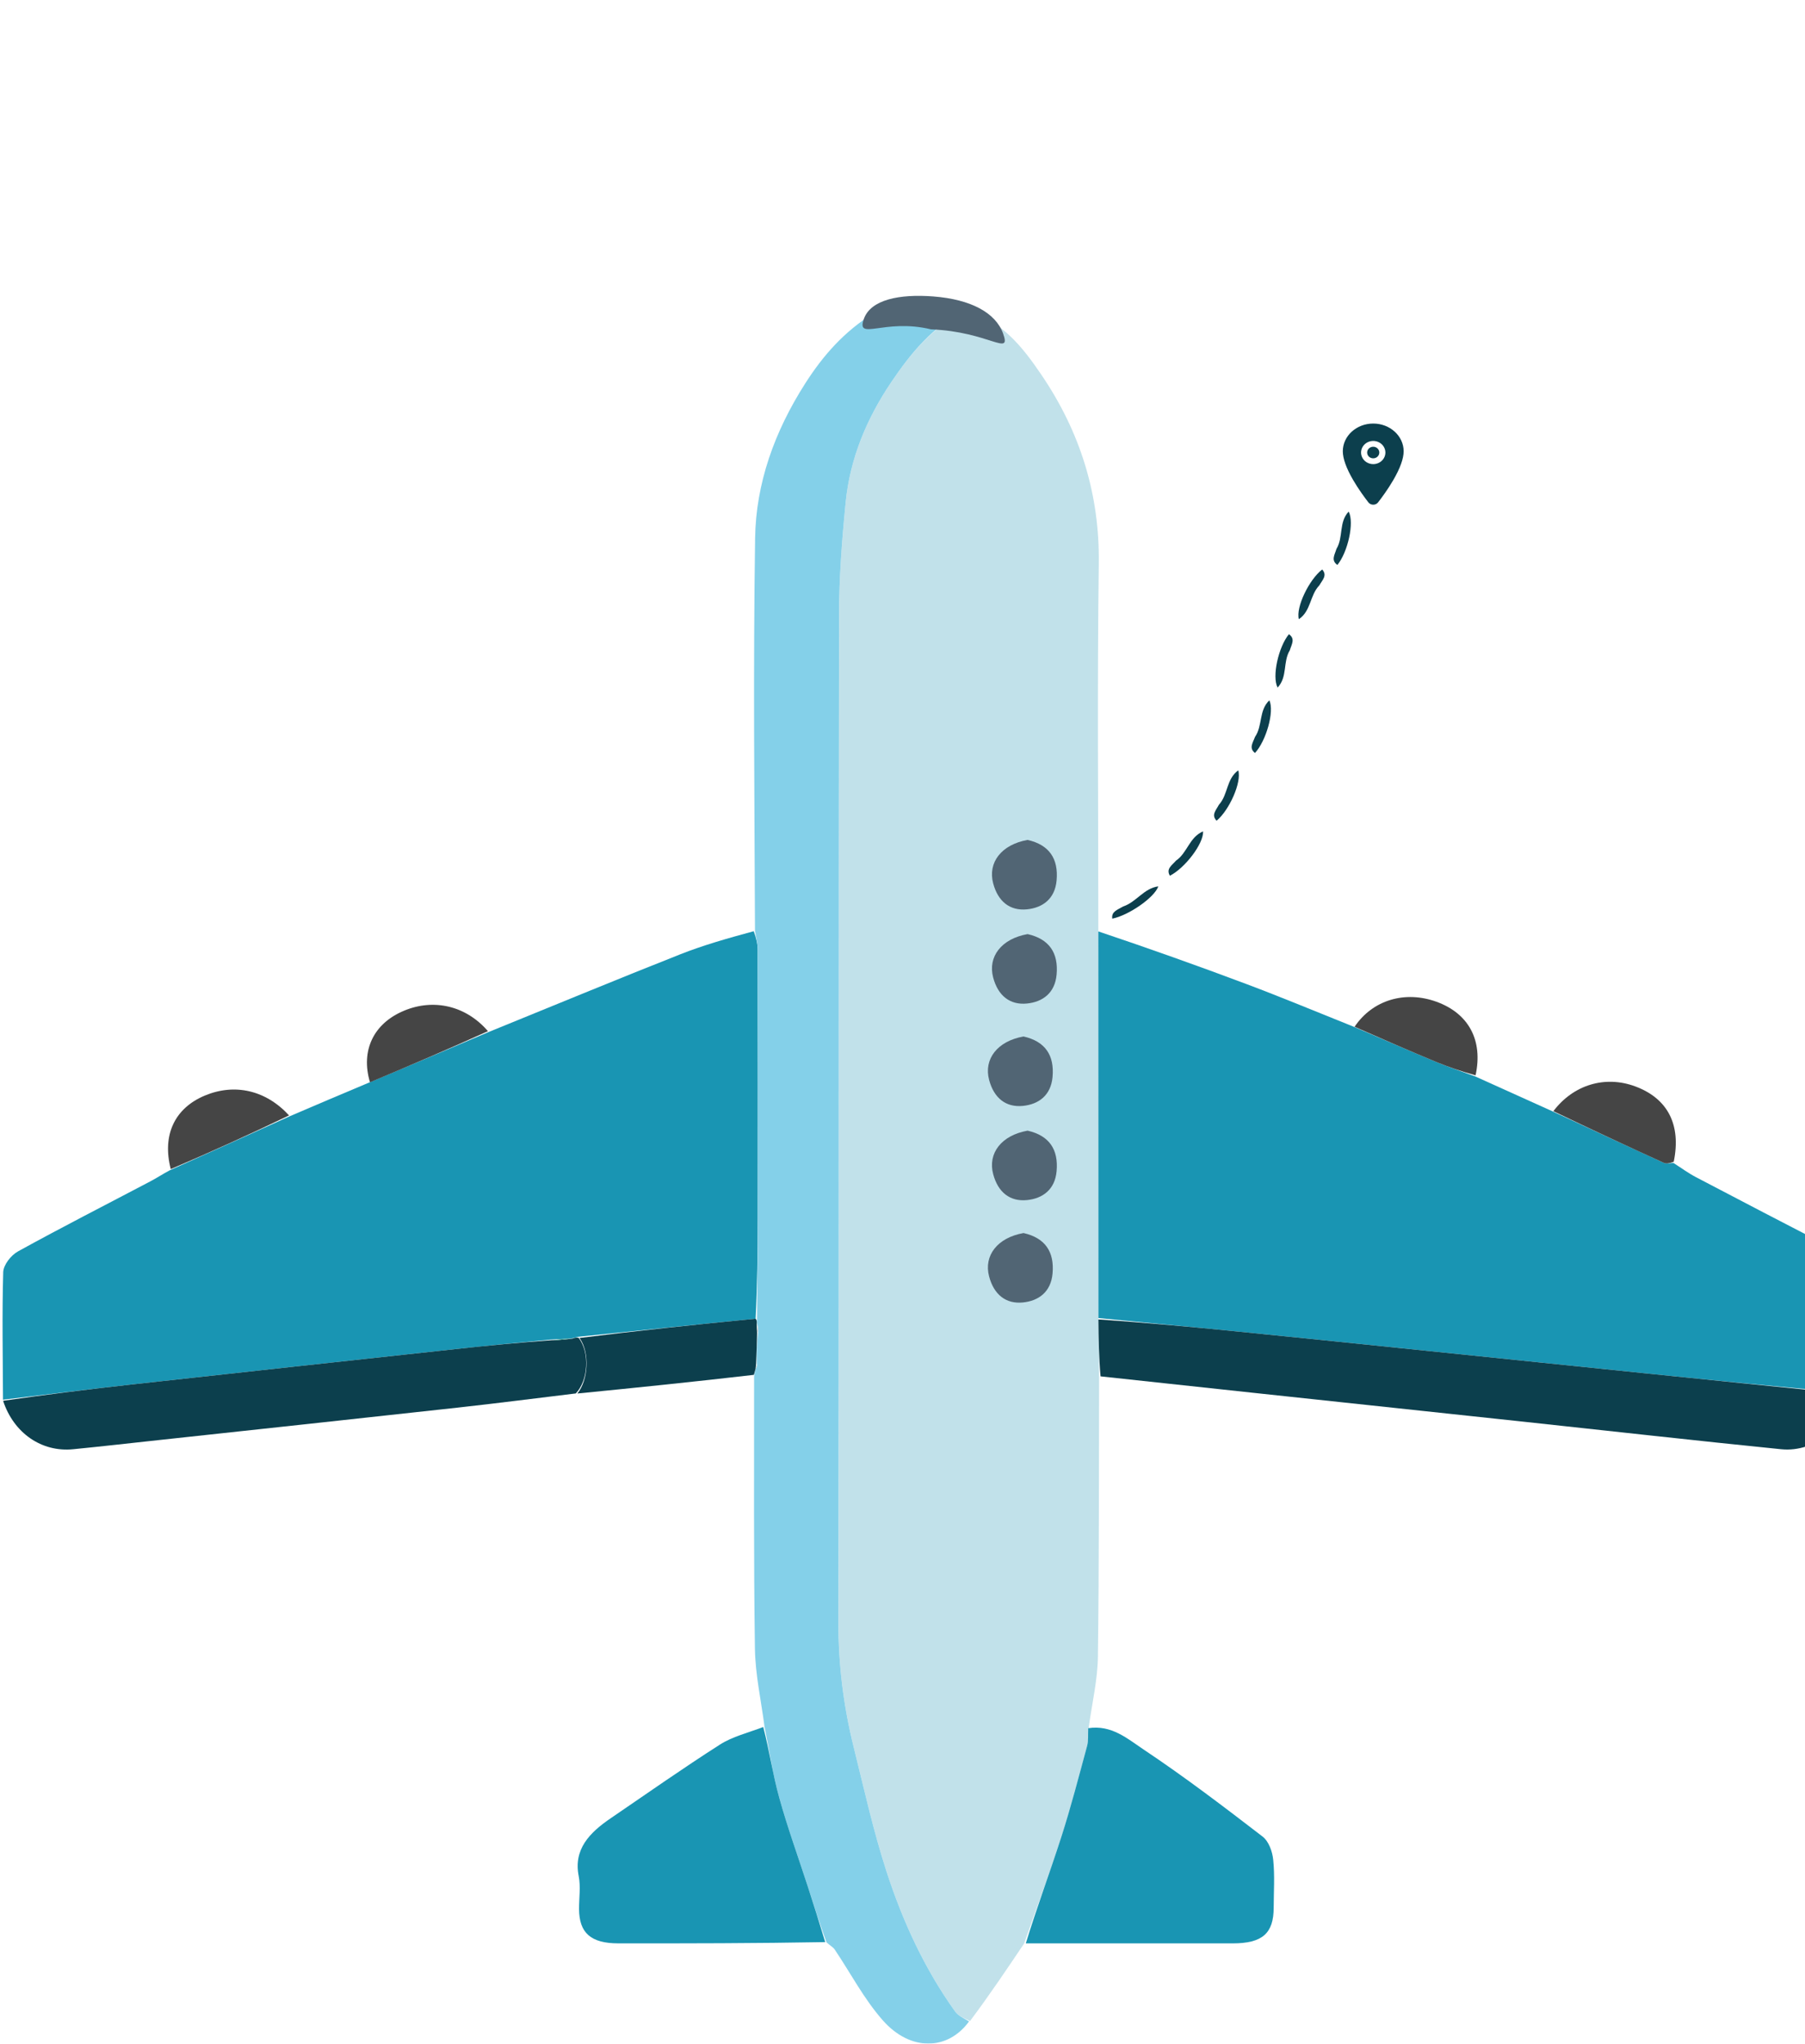 <svg width="440" height="498" viewBox="0 0 440 498" fill="none" xmlns="http://www.w3.org/2000/svg">
<g filter="url(#filter0_d_191_160)">
<path d="M230.723 25.635C239.442 28.361 244.346 34.702 248.808 41.255C258.428 55.381 263.07 70.653 262.848 87.334C262.453 116.865 262.734 146.403 262.736 176.623C262.745 208.602 262.75 239.894 262.749 271.526C262.805 276.355 262.867 280.845 262.93 285.334C262.863 308.125 262.931 330.918 262.631 353.706C262.558 359.231 261.267 364.742 260.404 370.852C260.196 372.776 260.351 374.157 260.005 375.431C257.985 382.868 256.059 390.333 253.694 397.685C250.902 406.363 247.697 414.936 244.671 423.554C240.448 429.836 236.226 436.117 231.474 442.467C229.901 441.77 228.553 441.177 227.86 440.211C220.277 429.629 215.012 418.066 211.119 406.094C207.875 396.12 205.624 385.883 203.098 375.729C200.616 365.751 199.357 355.684 199.375 345.401C199.517 263.597 199.403 181.793 199.525 99.989C199.539 90.774 200.237 81.536 201.152 72.351C202.194 61.875 206.161 52.161 212.251 43.138C216.996 36.109 222.284 29.555 230.723 25.635Z" fill="#C1E1EA"/>
<path d="M114.026 201.517C129.583 195.19 145.095 188.769 160.724 182.585C166.437 180.324 172.43 178.627 178.737 176.919C179.363 178.602 179.702 180.037 179.705 181.474C179.739 203.302 179.746 225.13 179.719 246.958C179.709 255.125 179.597 263.293 179.192 271.353C164.632 272.758 150.41 274.269 135.974 275.748C135.369 275.873 134.977 276.03 134.232 276.156C132.479 276.237 131.079 276.349 129.326 276.42C121.384 277.16 113.79 277.908 106.207 278.73C79.929 281.581 53.65 284.43 27.379 287.338C16.82 288.507 6.281 289.828 -4.268 291.079C-4.306 280.719 -4.516 270.355 -4.216 260.003C-4.165 258.253 -2.365 255.905 -0.608 254.936C10.034 249.068 20.905 243.53 31.682 237.855C33.188 237.062 34.598 236.124 36.456 235.139C46.436 230.69 56.014 226.357 65.592 222.023C71.845 219.347 78.099 216.671 84.889 213.833C94.958 209.62 104.492 205.569 114.026 201.517Z" fill="#1995B3"/>
<path d="M262.756 271.186C262.75 239.894 262.745 208.601 262.738 176.968C274.844 181.031 286.996 185.341 299.044 189.871C307.574 193.079 315.964 196.583 324.921 200.165C331.931 203.163 338.411 206.001 344.954 208.718C348.122 210.034 351.409 211.125 354.641 212.317C360.732 215.058 366.823 217.8 373.362 220.768C382.742 225.135 391.664 229.293 400.627 233.379C401.233 233.656 402.149 233.392 402.921 233.38C404.753 234.546 406.5 235.841 408.432 236.856C419.357 242.595 430.314 248.284 441.286 253.951C445.31 256.029 447.159 258.823 446.919 263.195C446.524 270.381 446.848 277.597 446.786 284.799C446.774 286.233 446.387 287.665 445.662 289.379C428.725 287.986 412.299 286.317 395.876 284.633C378.504 282.852 361.134 281.052 343.763 279.27C328.163 277.669 312.565 276.056 296.96 274.494C285.564 273.353 274.158 272.286 262.756 271.186Z" fill="#1995B3"/>
<path d="M179.531 271.46C179.597 263.293 179.709 255.125 179.719 246.958C179.746 225.13 179.738 203.302 179.705 181.474C179.702 180.037 179.363 178.602 179.042 176.884C178.908 144.778 178.59 112.95 179.069 81.13C179.27 67.764 183.797 55.15 191.3 43.417C195.617 36.665 200.735 30.798 208 26.303C215.431 21.704 222.797 21.731 230.647 25.371C222.284 29.555 216.996 36.109 212.251 43.138C206.161 52.161 202.194 61.875 201.152 72.351C200.237 81.536 199.539 90.774 199.525 99.989C199.403 181.793 199.517 263.597 199.375 345.401C199.357 355.684 200.616 365.751 203.098 375.729C205.624 385.883 207.875 396.12 211.119 406.094C215.012 418.066 220.277 429.629 227.86 440.211C228.553 441.177 229.901 441.77 231.224 442.577C226.034 449.72 216.901 449.932 210.182 442.298C205.561 437.047 202.353 430.809 198.462 425.04C198.079 424.471 197.335 424.095 196.461 423.293C194.763 418.585 193.376 414.209 191.96 409.841C189.607 402.584 186.985 395.386 184.953 388.058C183.381 382.388 182.538 376.559 181.371 370.8C180.552 364.448 179.122 358.103 179.026 351.742C178.697 329.824 178.834 307.901 178.823 285.399C178.967 284.391 179.081 283.964 179.331 283.387C179.51 282.984 179.554 282.731 179.491 282.178C179.444 279.532 179.504 277.187 179.795 274.71C179.881 273.911 179.736 273.244 179.533 272.394C179.493 271.961 179.512 271.711 179.531 271.46Z" fill="#84D0E9"/>
<path d="M262.75 271.525C274.158 272.286 285.564 273.353 296.96 274.494C312.565 276.056 328.163 277.669 343.763 279.27C361.134 281.052 378.504 282.852 395.876 284.633C412.299 286.316 428.725 287.985 445.506 289.669C445.636 297.219 437.586 303.99 429.233 303.152C408.326 301.053 387.452 298.696 366.563 296.457C344.592 294.101 322.62 291.762 300.648 289.413C288.309 288.094 275.97 286.769 263.28 285.391C262.867 280.844 262.805 276.355 262.75 271.525Z" fill="#0C3F4D"/>
<path d="M181.059 370.837C182.538 376.559 183.381 382.389 184.953 388.058C186.985 395.386 189.607 402.584 191.96 409.842C193.376 414.209 194.763 418.585 196.161 423.25C179.339 423.551 162.517 423.576 145.695 423.557C139.02 423.55 136.178 421.016 136.154 415.186C136.142 412.504 136.58 409.754 136.067 407.151C134.782 400.63 138.682 396.607 143.867 393.072C152.718 387.036 161.475 380.881 170.529 375.097C173.527 373.182 177.318 372.253 181.059 370.837Z" fill="#1995B3"/>
<path d="M245.054 423.558C247.697 414.936 250.902 406.363 253.694 397.685C256.059 390.333 257.985 382.868 260.005 375.431C260.351 374.157 260.196 372.776 260.272 371.126C265.956 370.241 269.878 373.721 273.722 376.286C283.734 382.965 293.274 390.221 302.748 397.51C304.316 398.716 305.161 401.2 305.366 403.174C305.768 407.042 305.492 410.966 305.483 414.868C305.469 421.144 302.713 423.556 295.48 423.562C278.799 423.574 262.119 423.563 245.054 423.558Z" fill="#1995B3"/>
<path d="M-4.246 291.34C6.281 289.828 16.82 288.507 27.379 287.338C53.65 284.43 79.929 281.581 106.207 278.731C113.79 277.908 121.384 277.161 129.503 276.579C131.551 276.582 133.069 276.384 134.586 276.186C134.977 276.03 135.369 275.873 136.056 276.003C138.867 279.689 138.368 286.38 135.364 289.552C125.8 290.706 116.247 291.941 106.669 292.997C82.296 295.686 57.912 298.297 33.532 300.936C26.624 301.683 19.721 302.469 12.804 303.151C5.164 303.903 -1.659 299.23 -4.246 291.34Z" fill="#0C3F4D"/>
<path d="M135.74 289.569C138.368 286.38 138.867 279.689 136.27 276.034C150.41 274.268 164.632 272.757 179.192 271.353C179.512 271.71 179.493 271.961 179.477 272.674C179.509 273.705 179.536 274.273 179.564 274.841C179.504 277.187 179.444 279.532 179.317 282.312C179.231 283.01 179.213 283.274 179.195 283.537C179.081 283.963 178.967 284.39 178.768 285.022C164.494 286.68 150.305 288.133 135.74 289.569Z" fill="#0C3F4D"/>
<path d="M403.001 233.105C402.149 233.392 401.233 233.656 400.627 233.379C391.664 229.293 382.742 225.136 373.66 220.771C378.587 214.267 386.333 212.027 393.619 214.732C401.528 217.669 404.865 224.051 403.001 233.105Z" fill="#454545"/>
<path d="M354.696 212.034C351.409 211.125 348.123 210.034 344.954 208.718C338.411 206.001 331.931 203.163 325.203 200.203C329.597 193.648 337.527 191.328 345.194 194.117C353.011 196.96 356.555 203.499 354.696 212.034Z" fill="#454545"/>
<path d="M65.463 221.803C56.014 226.356 46.436 230.69 36.625 234.887C34.473 226.542 37.611 220.017 44.944 216.962C52.226 213.928 59.805 215.646 65.463 221.803Z" fill="#454545"/>
<path d="M113.951 201.277C104.492 205.568 94.958 209.62 85.186 213.731C82.888 205.948 86.081 199.391 93.466 196.299C100.749 193.25 108.59 195.07 113.951 201.277Z" fill="#454545"/>
<path d="M134.232 276.156C133.069 276.384 131.551 276.582 129.857 276.62C131.079 276.349 132.479 276.237 134.232 276.156Z" fill="#3C9D8D"/>
<path d="M179.795 274.71C179.536 274.274 179.509 273.706 179.536 272.857C179.736 273.244 179.881 273.911 179.795 274.71Z" fill="#D8DBDA"/>
<path d="M179.331 283.387C179.213 283.274 179.231 283.011 179.423 282.612C179.554 282.731 179.51 282.984 179.331 283.387Z" fill="#D8DBDA"/>
<path d="M180.996 283.944C180.975 283.907 181.018 283.982 180.996 283.944V283.944Z" fill="#D8DBDA"/>
<path d="M245.492 154.67C250.781 155.869 253.042 159.255 252.566 164.542C252.157 169.071 249.128 171.2 245.366 171.585C241.203 172.01 238.276 169.689 237.101 165.248C235.761 160.179 239.102 155.807 245.492 154.67Z" fill="#516574"/>
<path d="M244.503 250.466C249.792 251.664 252.054 255.05 251.577 260.338C251.169 264.867 248.139 266.996 244.377 267.38C240.215 267.805 237.287 265.484 236.112 261.043C234.772 255.974 238.113 251.602 244.503 250.466Z" fill="#516574"/>
<path d="M245.492 225.519C250.781 226.717 253.042 230.103 252.566 235.391C252.157 239.92 249.128 242.049 245.366 242.433C241.203 242.858 238.276 240.537 237.101 236.097C235.761 231.028 239.102 226.656 245.492 225.519Z" fill="#516574"/>
<path d="M244.503 202.568C249.792 203.766 252.054 207.152 251.577 212.44C251.169 216.969 248.139 219.098 244.377 219.482C240.215 219.907 237.287 217.586 236.112 213.145C234.772 208.076 238.113 203.704 244.503 202.568Z" fill="#516574"/>
<path d="M245.492 177.621C250.781 178.819 253.042 182.206 252.566 187.493C252.157 192.022 249.128 194.151 245.366 194.535C241.203 194.96 238.276 192.639 237.101 188.199C235.761 183.13 239.102 178.758 245.492 177.621Z" fill="#516574"/>
<path d="M221.95 30.254C210.591 27.508 203.641 33.187 205.584 27.707C207.248 23.013 214.234 21.598 222.524 22.238C231.699 22.947 237.705 26.227 239.518 31.268C241.586 37.022 236.116 30.829 221.95 30.254Z" fill="#516574"/>
<path d="M281.659 159.733C284.469 157.798 284.89 154.036 288.274 152.585C288.426 155.588 283.822 161.565 280.18 163.395C279.199 161.731 280.63 160.909 281.659 159.733Z" fill="#0C3F4D"/>
<path d="M316.615 92.636C314.264 95.062 314.635 98.829 311.62 100.888C310.845 97.972 314.114 91.247 317.303 88.769C318.611 90.215 317.379 91.29 316.615 92.636Z" fill="#0C3F4D"/>
<path d="M320.786 83.747C322.523 80.891 321.293 77.293 323.762 74.657C325.188 77.341 323.547 84.582 321.006 87.664C319.396 86.525 320.351 85.219 320.786 83.747Z" fill="#0C3F4D"/>
<path d="M309.416 108.458C307.68 111.314 308.909 114.913 306.441 117.549C305.014 114.865 306.656 107.623 309.197 104.542C310.806 105.68 309.852 106.986 309.416 108.458Z" fill="#0C3F4D"/>
<path d="M292.124 146.11C294.394 143.616 293.899 139.862 296.845 137.714C297.715 140.605 294.67 147.424 291.565 149.996C290.209 148.59 291.405 147.478 292.124 146.11Z" fill="#0C3F4D"/>
<path d="M300.931 129.566C302.831 126.806 301.813 123.148 304.43 120.645C305.699 123.4 303.639 130.545 300.923 133.488C299.381 132.266 300.411 131.013 300.931 129.566Z" fill="#0C3F4D"/>
<path d="M268.805 170.88C272.038 169.803 273.792 166.477 277.364 165.982C276.401 168.757 270.077 173.079 266.136 173.856C265.863 172.1 267.45 171.7 268.805 170.88Z" fill="#0C3F4D"/>
<path d="M329.748 61.686C330.567 61.686 331.231 61.053 331.231 60.273C331.231 59.493 330.567 58.861 329.748 58.861C328.929 58.861 328.265 59.493 328.265 60.273C328.265 61.053 328.929 61.686 329.748 61.686Z" fill="#0C3F4D"/>
<path d="M329.748 53.21C325.659 53.21 322.333 56.24 322.333 59.964C322.333 61.737 323.181 64.096 324.855 66.974C326.199 69.284 327.754 71.374 328.563 72.413C328.699 72.591 328.878 72.735 329.084 72.835C329.29 72.934 329.518 72.986 329.749 72.986C329.981 72.986 330.209 72.934 330.415 72.835C330.621 72.735 330.8 72.591 330.936 72.413C331.744 71.374 333.3 69.284 334.644 66.974C336.315 64.097 337.163 61.738 337.163 59.964C337.163 56.24 333.837 53.21 329.748 53.21ZM329.748 63.099C329.161 63.099 328.588 62.933 328.1 62.622C327.612 62.312 327.232 61.871 327.008 61.354C326.783 60.838 326.724 60.27 326.839 59.722C326.953 59.174 327.236 58.67 327.651 58.275C328.065 57.88 328.594 57.611 329.169 57.502C329.745 57.393 330.341 57.449 330.883 57.663C331.425 57.877 331.888 58.239 332.214 58.704C332.54 59.168 332.714 59.714 332.714 60.273C332.713 61.022 332.401 61.74 331.845 62.27C331.288 62.8 330.534 63.098 329.748 63.099Z" fill="#0C3F4D"/>
</g>
<defs>
<filter id="filter0_d_191_160" x="-43" y="0" width="530.6" height="518.6" filterUnits="userSpaceOnUse" color-interpolation-filters="sRGB">
<feFlood flood-opacity="0" result="BackgroundImageFix"/>
<feColorMatrix in="SourceAlpha" type="matrix" values="0 0 0 0 0 0 0 0 0 0 0 0 0 0 0 0 0 0 127 0" result="hardAlpha"/>
<feMorphology radius="8" operator="erode" in="SourceAlpha" result="effect1_dropShadow_191_160"/>
<feOffset dx="5" dy="50"/>
<feGaussianBlur stdDeviation="3.8"/>
<feColorMatrix type="matrix" values="0 0 0 0 0.098 0 0 0 0 0.584 0 0 0 0 0.702 0 0 0 0.3 0"/>
<feBlend mode="normal" in2="BackgroundImageFix" result="effect1_dropShadow_191_160"/>
<feBlend mode="normal" in="SourceGraphic" in2="effect1_dropShadow_191_160" result="shape"/>
</filter>
</defs>
</svg>
